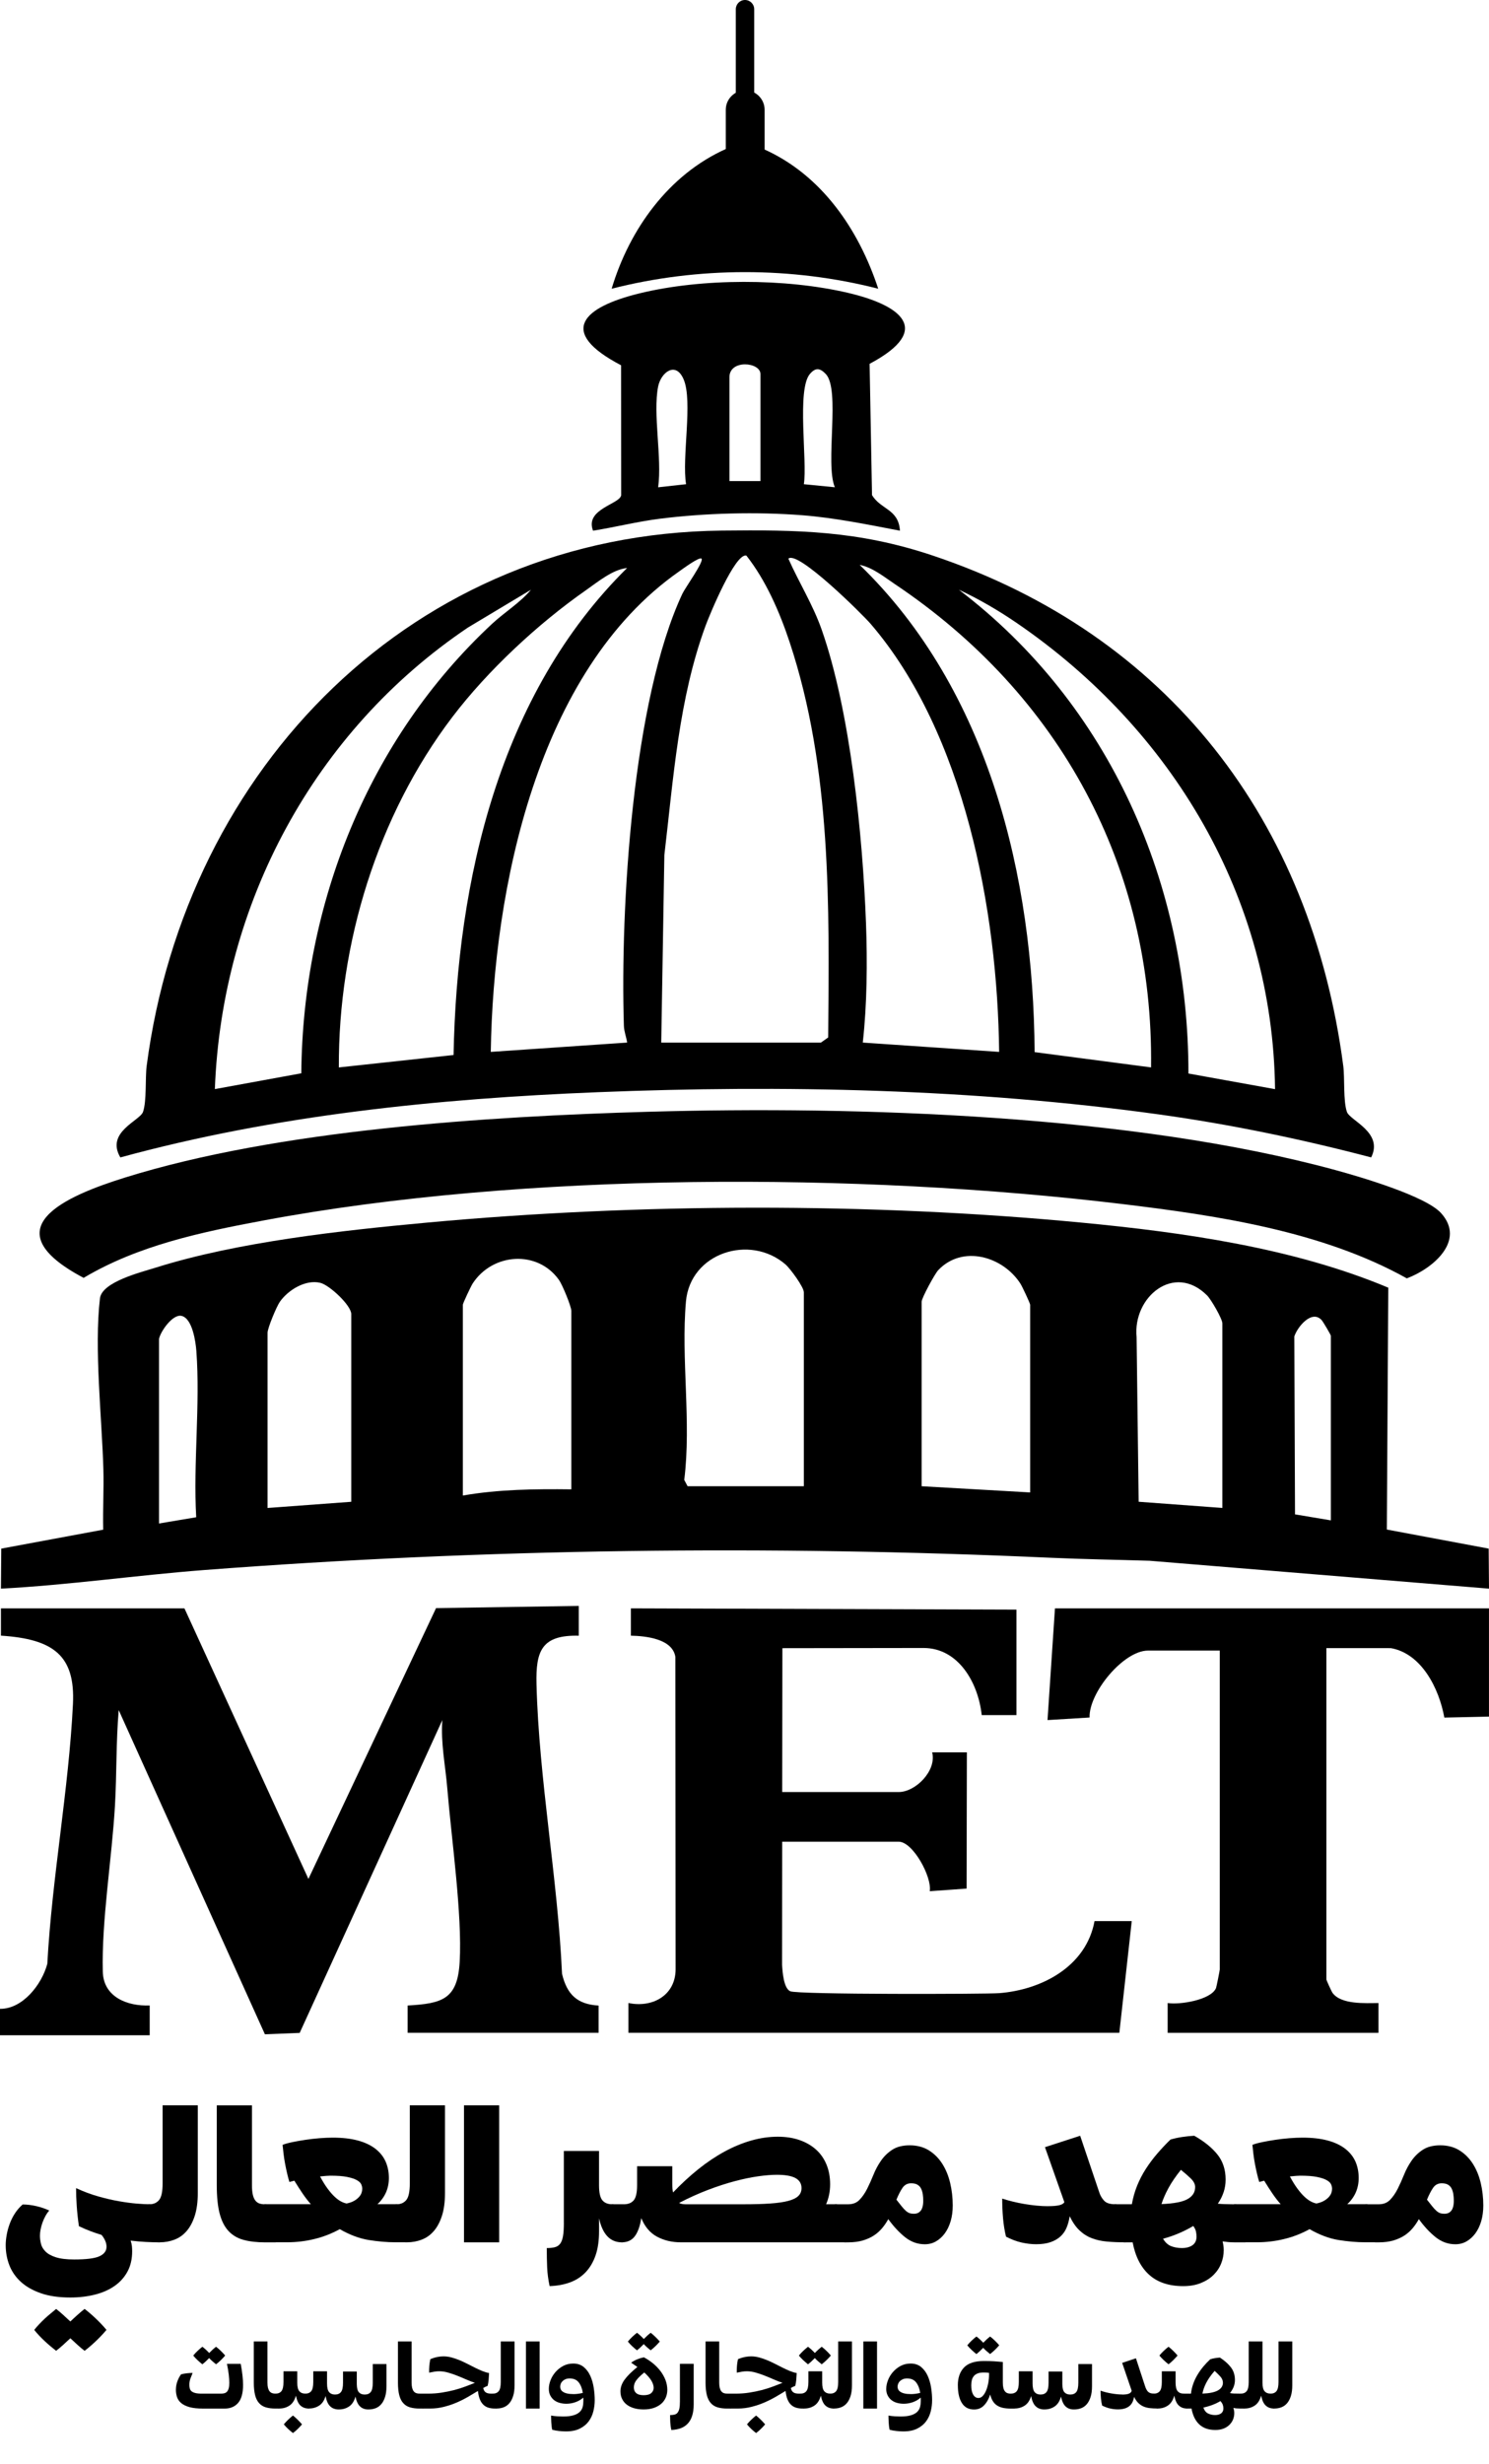 <?xml version="1.0" encoding="UTF-8"?>
<svg id="Layer_1" data-name="Layer 1" xmlns="http://www.w3.org/2000/svg" viewBox="0 0 543.75 899.17">
  <g>
    <g>
      <g>
        <path d="M236.71,405.7c76.8-2.18,176.94,1.1,250.9,21.26,8.78,2.39,32.95,9.43,38.63,15.71,9.19,10.17-3.18,20.36-12.5,23.82-30.93-17.25-69.18-22.94-104.16-27.15-96-11.55-218.16-11.74-313.21,6-22.68,4.23-45.87,9.09-65.83,20.97-34.14-18.04-6.55-29.85,15.1-36.6,55.88-17.43,132.32-22.34,191.08-24.01Z"/>
        <path d="M317.56,132.77l.88,47.89c3.19,5.35,9.69,5.01,10.2,13-11.73-2.23-23.73-4.71-35.67-5.64-16.66-1.3-35.33-.81-51.93,1.26-8.23,1.03-16.31,3.08-24.47,4.38-3.12-7.95,9.87-9.66,10.27-12.97l-.04-47.4c-23.62-12.35-13.72-21.25,6.74-26.24,22.81-5.57,53.22-5.53,76.07-.2,19.14,4.46,31.54,13.38,7.96,25.91ZM277.7,175.56v-39.06c0-4.4-11.32-5.42-11.32,1.13v37.92h11.32ZM240.34,141.03c-1.99,9.97,1.48,26.11,0,36.79l10.2-1.13c-1.61-9.55,2.51-30.18-.87-38.2-2.89-6.86-8.3-2.59-9.33,2.54ZM304.87,177.81c-3.65-8.59,2.13-35.68-3.34-41.36-2.09-2.17-3.71-2.39-5.76,0-4.88,5.67-.89,31.85-2.22,40.24l11.32,1.12Z"/>
        <path d="M278.84,54.4c21.24,9.43,34.79,29.42,41.87,50.96-31.57-8.08-65.71-8.07-97.35,0,6.47-21.63,20.81-41.67,41.82-51.04"/>
        <path d="M506.44,558.15l37.19,6.96.12,14.61-123.98-10.18c-12.07-.38-24.2-.55-36.26-1.1-102.65-4.63-206.5-3.36-309,4.49-24.72,1.9-49.39,5.48-74.17,6.79l.12-14.61,37.23-6.91c-.18-7.34.27-14.76.06-22.11-.54-18.72-3.4-43.97-1.25-62.29.71-6.05,15.13-9.58,20.45-11.25,29.82-9.37,67.76-13.52,99.06-16.41,77.1-7.12,161.75-7.36,238.86,0,37.34,3.56,77.58,9.26,112.1,23.75l-.53,88.27ZM293.55,542.35v-70.75c0-1.93-4.96-8.69-6.75-10.23-12.98-11.14-34.74-4.2-36.31,13.58-1.84,20.9,2.02,43.99-.62,65.09l1.23,2.31h42.45ZM376.19,544.61v-68.49c0-.5-2.93-6.75-3.58-7.74-6.42-9.93-21.14-14.22-29.99-4.88-1.28,1.36-6.06,10.2-6.06,11.49v67.36l39.62,2.26ZM208.64,543.48v-65.09c0-1.64-3.25-9.53-4.52-11.33-7.84-11.03-24.28-9.83-31.52,1.32-.64.99-3.58,7.24-3.58,7.74v69.62c13.05-2.27,26.4-2.42,39.62-2.26ZM128.27,548.01v-68.49c0-3.15-7.93-10.58-11.31-11.4-5.35-1.29-11.67,2.56-14.73,6.87-1.27,1.8-4.52,9.68-4.52,11.33v63.96l30.57-2.26ZM446.38,550.27v-67.36c0-1.61-4.07-8.69-5.62-10.23-12.01-11.95-27.14.63-25.7,15.25l.75,60.08,30.57,2.26ZM58.08,488.58v67.36l13.57-2.28c-1.11-19.73,1.5-41.06.06-60.6-.25-3.4-1.43-11.86-5.35-12.86-3.31-.84-7.82,5.8-8.28,8.38ZM486,554.8v-67.36c0-.33-2.81-5.1-3.36-5.71-3.56-3.92-8.82,2.38-9.98,5.95l.25,64.93,13.09,2.19Z"/>
        <path d="M500.71,422.35c-25.52-6.69-51.5-12.09-77.68-15.71-67.5-9.32-136.8-10.8-204.77-8.08-58.62,2.35-117.7,8.35-174.31,23.8-5.46-9.26,7.16-13.36,8.28-16.62,1.39-4.05.75-12.34,1.33-16.78,14.29-108.95,97.5-194.13,210.04-195.34,27.63-.3,49.71-.02,76.96,9.09,85.99,28.75,138.28,96.97,149.97,186.25.58,4.45-.06,12.72,1.33,16.78,1.08,3.16,13.45,7.48,8.86,16.61ZM241.48,380.46h58.29s2.66-1.87,2.66-1.87c.41-48.07,1.24-98.01-14.03-144.12-3.64-11-8.66-22.62-15.85-31.74-4.09-1-13.47,21.71-14.95,25.76-9.77,26.69-11.67,55.49-14.99,83.5l-1.14,68.48ZM256.19,203.86c-.78-.79-7.03,3.86-8.28,4.73-51.72,36.24-67.77,115.78-68.69,175.26l49.8-3.4c-.31-2.09-1.12-3.99-1.19-6.16-1.34-43.17,3.13-118.66,21.36-157.63.98-2.1,7.97-11.81,7-12.8ZM364.86,383.86c-.54-51.35-12.61-116.34-46.95-156.24-2.82-3.28-26.67-27-30.01-23.75,3.87,8.71,8.92,16.72,12.12,25.79,10.51,29.82,15.03,75.34,16.22,107.17.53,14.15.39,29.7-1.17,43.62l49.8,3.4ZM420.34,389.51c.95-73.22-33.37-136.09-93.6-176.39-3.92-2.62-8.08-6.07-12.81-6.99,47.2,45.71,63.46,113.72,63.89,177.8l42.52,5.58ZM229.02,207.27c-5.31.55-10.66,5.04-15.07,8.12-17.5,12.22-35.89,29.33-48.79,46.3-27.33,35.94-41.64,82.69-41.42,127.83l41.89-4.53c1.21-63.75,16.76-131.79,63.39-177.73ZM193.93,215.19l-23,13.78c-56.18,37.8-89.9,100.69-92.47,168.46l31.57-5.77c.55-61.8,24.37-121.9,69.71-164.06,4.52-4.2,10.17-7.63,14.18-12.41ZM465.62,397.44c-.83-69.87-37.54-131.23-94.26-170.06-6.63-4.54-13.9-8.8-21.2-12.18,55.12,41.9,83.88,107.52,83.83,176.54l31.63,5.71Z"/>
      </g>
      <g>
        <path d="M67.36,586.92l45.27,98.72,46.61-98.82,52.11-.8v10.87c-13.56-.32-15.73,5.55-15.43,17.69.86,34.54,7.76,70.96,9.32,105.7,1.79,7.45,5.46,11.12,13.36,11.58v9.93h-69.74v-9.95c12.62-.73,18.22-2.24,19-15.87.99-17.28-3.02-45.1-4.52-63.38-.68-8.29-2.44-16.53-1.81-24.91l-52.09,114.15-12.7.51-53.39-118.3c-.99,11.55-.7,23.29-1.37,34.87-1.09,19.06-4.92,42.02-4.44,60.6.24,9.27,9.02,12.64,17.13,12.31v10.87H0v-9.64c8.3.08,15.28-8.91,17.28-16.44,1.69-31.32,7.84-63.66,9.36-94.79.86-17.61-7.01-23.71-26.3-24.95,0-4.21,0-6.61,0-9.96h67.02Z"/>
        <path d="M285.59,716.92c.17,2.76.58,8.59,2.97,9.71,2.66,1.26,71.67,1.06,76.3.7,15.67-1.23,31.8-9.78,34.84-26.3h13.59l-4.53,40.76h-179.28v-10.87c8.59,1.82,17.12-2.6,17.24-12.19l-.09-114.1c-1.03-6.61-10.76-7.64-16.25-7.75v-9.97s140.8.46,140.8.46v38.49h-12.68c-1.3-11.96-8.59-24.49-21.25-24.49s-39.02.07-51.54.07l-.07,52.5h42.53c6.21,0,13.95-7.83,12.23-14.49h12.68l-.1,49.72-13.45.96c.85-5.16-6.12-18.07-11.36-18.07h-42.53"/>
        <path d="M507.95,601.43c11.22,2.01,17.58,14.76,19.49,25.34l16.3-.36v-39.49h-158.49l-2.72,40.76,15.36-.94c-.31-9.05,12.41-24.42,21.32-24.42h26.22v116.38c0,.35-1.2,6.39-1.37,6.79-1.89,4.37-13.34,6.15-17.66,5.44v10.87h76.99v-10.87c-4.83.03-13.52.61-16.74-3.64-.4-.53-2.28-4.69-2.28-4.96v-120.91h22.48"/>
      </g>
    </g>
    <path d="M272.06,0h0C273.91,0,275.42,1.51,275.42,3.36v31.05h-6.72V3.36C268.7,1.51,270.2,0,272.06,0Z"/>
    <path d="M272.13,32.97h0c3.91,0,7.09,3.18,7.09,7.09v22.79c0,2.5-2.03,4.52-4.52,4.52h-5.14c-2.5,0-4.52-2.03-4.52-4.52v-22.79c0-3.91,3.18-7.09,7.09-7.09Z"/>
  </g>
  <g>
    <path d="M2.08,819.3c0-1.11.11-2.34.35-3.68.23-1.34.59-2.68,1.08-4.03.49-1.34,1.12-2.63,1.91-3.85.79-1.23,1.74-2.33,2.85-3.3,1.62,0,3.31.21,5.07.62,1.76.42,3.31.95,4.65,1.6-.51.55-.97,1.21-1.39,1.98-.42.76-.78,1.56-1.08,2.4-.3.83-.53,1.67-.69,2.5-.16.83-.24,1.6-.24,2.29,0,.97.13,1.97.38,2.99.25,1.02.81,1.96,1.67,2.81.86.86,2.12,1.55,3.78,2.08s3.89.8,6.67.8c4.44,0,7.52-.39,9.24-1.18,1.71-.79,2.57-1.94,2.57-3.47,0-1.39-.6-2.82-1.81-4.31-1.39-.42-2.78-.89-4.17-1.42-1.39-.53-2.75-1.12-4.1-1.77-.37-2.55-.64-5-.8-7.36-.16-2.36-.24-4.54-.24-6.53,2.68,1.25,5.37,2.26,8.06,3.02,2.68.76,5.23,1.35,7.64,1.77,2.41.42,4.59.71,6.56.87,1.97.16,3.58.24,4.83.24l3.47,3.47v10.42c-1.62,0-3.31-.05-5.07-.14-1.76-.09-3.61-.25-5.56-.49.23.69.38,1.35.45,1.98s.1,1.26.1,1.91c0,2.87-.58,5.36-1.74,7.47-1.16,2.11-2.74,3.85-4.76,5.24-2.01,1.39-4.4,2.43-7.15,3.12-2.75.69-5.73,1.04-8.92,1.04-4.17,0-7.73-.51-10.69-1.53-2.96-1.02-5.41-2.4-7.33-4.13-1.92-1.74-3.33-3.76-4.24-6.08-.9-2.32-1.35-4.77-1.35-7.36ZM20.49,842.56c.79.6,1.63,1.31,2.53,2.12.9.81,1.79,1.63,2.67,2.46.88-.83,1.77-1.66,2.67-2.46.9-.81,1.75-1.52,2.53-2.12,1.3.97,2.68,2.16,4.17,3.58,1.48,1.41,2.75,2.77,3.82,4.06-1.07,1.29-2.34,2.65-3.82,4.06-1.48,1.41-2.87,2.6-4.17,3.58-.79-.6-1.63-1.31-2.53-2.12-.9-.81-1.79-1.63-2.67-2.46-.88.83-1.77,1.65-2.67,2.46-.9.81-1.75,1.52-2.53,2.12-.6-.46-1.27-1.01-2.01-1.63-.74-.62-1.47-1.27-2.19-1.94-.72-.67-1.4-1.35-2.05-2.05-.65-.69-1.23-1.37-1.74-2.01.51-.65,1.09-1.32,1.74-2.01.65-.69,1.33-1.38,2.05-2.05.72-.67,1.45-1.31,2.19-1.91.74-.6,1.41-1.16,2.01-1.67Z"/>
    <path d="M54.17,804.37h.35c1.53,0,2.72-.52,3.58-1.56.86-1.04,1.28-3.07,1.28-6.08v-28.47h12.85v31.94c0,3.29-.37,6.08-1.11,8.37-.74,2.29-1.74,4.16-2.99,5.59-1.25,1.44-2.72,2.48-4.41,3.12-1.69.65-3.48.97-5.38.97h-.69l-3.47-3.47v-10.42Z"/>
    <path d="M92.01,768.26v29.17c0,1.39.1,2.53.31,3.44.21.9.52,1.62.94,2.15.42.53.93.89,1.53,1.08.6.19,1.3.28,2.08.28h.35l3.47,3.47v10.42h-3.82c-3.06,0-5.69-.3-7.92-.9s-4.06-1.69-5.52-3.26c-1.46-1.57-2.53-3.7-3.23-6.39-.69-2.68-1.04-6.11-1.04-10.28v-29.17h12.85Z"/>
    <path d="M113.54,804.37c-1.07-1.2-2.08-2.52-3.06-3.96-.97-1.43-1.97-2.99-2.99-4.65-.32.09-.62.17-.9.24s-.58.15-.9.24c-.28-.88-.56-1.91-.83-3.09-.28-1.18-.53-2.38-.76-3.61-.23-1.23-.42-2.44-.56-3.65-.14-1.2-.25-2.27-.35-3.2.93-.37,2.13-.71,3.61-1.01,1.48-.3,3.06-.58,4.72-.83,1.67-.25,3.38-.45,5.14-.59,1.76-.14,3.38-.21,4.86-.21,3.52,0,6.56.35,9.13,1.04,2.57.69,4.7,1.69,6.39,2.99,1.69,1.3,2.94,2.85,3.75,4.65.81,1.81,1.22,3.82,1.22,6.04,0,3.8-1.39,6.99-4.17,9.58h7.29l3.47,3.47v10.42h-4.17c-3.1,0-6.37-.28-9.79-.83-3.43-.56-6.94-1.88-10.56-3.96-2.96,1.62-6.07,2.83-9.31,3.61-3.24.79-6.55,1.18-9.93,1.18h-4.86l-3.47-3.47v-10.42h17.01ZM126.53,804.09c1.16-.23,2.11-.57,2.85-1.01.74-.44,1.33-.91,1.77-1.42.44-.51.74-1.02.9-1.53.16-.51.24-.97.24-1.39,0-.56-.13-1.11-.38-1.67-.25-.56-.8-1.06-1.63-1.53-.83-.46-2.01-.84-3.54-1.15s-3.57-.45-6.11-.45c-.32,0-.81.02-1.46.07-.65.05-1.41.12-2.29.21.97,1.81,1.9,3.3,2.78,4.48.88,1.18,1.71,2.14,2.5,2.88.79.74,1.54,1.31,2.26,1.7.72.39,1.42.66,2.12.8Z"/>
    <path d="M144.44,804.37h.35c1.53,0,2.72-.52,3.58-1.56.86-1.04,1.28-3.07,1.28-6.08v-28.47h12.85v31.94c0,3.29-.37,6.08-1.11,8.37-.74,2.29-1.74,4.16-2.99,5.59-1.25,1.44-2.72,2.48-4.41,3.12-1.69.65-3.48.97-5.38.97h-.69l-3.47-3.47v-10.42Z"/>
    <path d="M169.44,768.26h12.85v50h-12.85v-50Z"/>
    <path d="M205.9,811.1v-26.18h12.85v12.5c0,2.69.4,4.51,1.22,5.49.81.97,2.02,1.46,3.65,1.46h.35l3.47,3.47v10.42h-.35c-4.26,0-7.04-2.92-8.33-8.75v4.72c0,3.43-.43,6.36-1.28,8.82-.86,2.45-2.07,4.5-3.65,6.15-1.57,1.64-3.47,2.87-5.69,3.68-2.22.81-4.7,1.26-7.43,1.35-.51-2.36-.81-4.63-.9-6.8-.09-2.18-.14-4.54-.14-7.08,1.16,0,2.14-.1,2.95-.31.81-.21,1.46-.64,1.94-1.28.49-.65.83-1.57,1.04-2.78.21-1.2.31-2.82.31-4.86Z"/>
    <path d="M227.78,804.37c1.62,0,2.84-.49,3.65-1.46.81-.97,1.22-2.8,1.22-5.49v-6.94h12.85v6.25c0,1.44.09,2.55.28,3.33,3.01-3.15,6.09-5.98,9.24-8.51,3.15-2.52,6.34-4.66,9.58-6.42,3.24-1.76,6.49-3.1,9.76-4.03,3.26-.93,6.49-1.39,9.69-1.39,2.92,0,5.54.41,7.88,1.21,2.34.81,4.34,1.96,6.01,3.44,1.67,1.48,2.95,3.3,3.85,5.45.9,2.15,1.35,4.57,1.35,7.26s-.49,4.98-1.46,7.29h3.89l3.47,3.47v10.42h-60.42c-3.24,0-6.13-.68-8.68-2.05-2.55-1.37-4.47-3.62-5.76-6.77-.46,2.92-1.25,5.12-2.36,6.6-1.11,1.48-2.69,2.22-4.72,2.22h-.35l-3.47-3.47v-10.42h4.51ZM247.98,803.88c.6.32,1.39.49,2.36.49h21.18c3.8,0,7.04-.09,9.72-.28,2.68-.18,4.87-.5,6.56-.94,1.69-.44,2.93-1.04,3.72-1.8.79-.76,1.18-1.72,1.18-2.88,0-1.62-.73-2.84-2.19-3.65-1.46-.81-3.74-1.21-6.84-1.21-1.94,0-4.23.19-6.84.56-2.62.37-5.45.96-8.51,1.77-3.06.81-6.3,1.86-9.72,3.16-3.43,1.3-6.97,2.89-10.62,4.79Z"/>
    <path d="M304.86,804.37h4.86c1.71,0,3.09-.53,4.13-1.6,1.04-1.06,1.97-2.4,2.78-3.99.81-1.6,1.58-3.32,2.33-5.17.74-1.85,1.67-3.58,2.78-5.17,1.11-1.6,2.49-2.93,4.13-3.99,1.64-1.06,3.76-1.6,6.35-1.6s5.01.61,6.98,1.84c1.97,1.23,3.6,2.86,4.9,4.9,1.3,2.04,2.26,4.38,2.88,7.01.62,2.64.94,5.37.94,8.19,0,2.08-.25,3.99-.76,5.73-.51,1.74-1.23,3.23-2.15,4.48-.93,1.25-2,2.22-3.23,2.92-1.23.7-2.58,1.04-4.06,1.04-2.64,0-5.03-.86-7.19-2.57-2.15-1.71-4.2-3.91-6.15-6.6-.6,1.11-1.33,2.19-2.19,3.23-.86,1.04-1.86,1.94-3.02,2.71-1.16.76-2.51,1.38-4.06,1.84-1.55.46-3.35.69-5.38.69h-1.39l-3.47-3.47v-10.42ZM327.36,802.7c.79,1.02,1.45,1.85,1.98,2.5.53.65,1.02,1.17,1.46,1.56.44.39.88.67,1.32.83.44.16.96.24,1.56.24.79,0,1.41-.16,1.88-.49.46-.32.81-.73,1.04-1.22s.38-1.01.45-1.56.1-1.04.1-1.46c0-.83-.06-1.63-.17-2.4-.12-.76-.33-1.45-.62-2.05-.3-.6-.74-1.08-1.32-1.42-.58-.35-1.35-.52-2.33-.52-1.34,0-2.4.57-3.16,1.7-.76,1.13-1.49,2.56-2.19,4.27Z"/>
    <path d="M382.57,805.06c1.9,0,3.32-.12,4.27-.35.95-.23,1.56-.6,1.84-1.11l-7.08-20.07,12.85-4.17,7.01,20.76c.37,1.11.95,2.1,1.74,2.95.79.86,2.15,1.29,4.1,1.29h.35l3.47,3.47v10.42h-.35c-2.41,0-4.62-.09-6.63-.28-2.01-.18-3.85-.6-5.52-1.25-1.67-.65-3.16-1.61-4.48-2.88-1.32-1.27-2.49-2.97-3.51-5.1-.23,1.48-.6,2.85-1.11,4.1-.51,1.25-1.25,2.33-2.22,3.23-.97.9-2.19,1.61-3.65,2.12s-3.23.76-5.31.76c-1.67,0-3.43-.21-5.28-.62-1.85-.42-3.75-1.13-5.69-2.15-.51-2.08-.87-4.31-1.08-6.67-.21-2.36-.31-4.77-.31-7.22,1.11.37,2.37.73,3.79,1.08,1.41.35,2.86.65,4.34.9,1.48.25,2.96.45,4.44.59,1.48.14,2.82.21,4.03.21Z"/>
    <path d="M406.94,814.78v-10.42h6.39c.42-2.36,1.05-4.61,1.91-6.74.86-2.13,1.91-4.17,3.16-6.11,1.25-1.94,2.64-3.81,4.17-5.59,1.53-1.78,3.15-3.51,4.86-5.17,1.43-.42,2.87-.73,4.3-.94,1.43-.21,2.89-.36,4.38-.45,3.61,2.04,6.42,4.31,8.44,6.81s3.02,5.56,3.02,9.17c0,1.62-.24,3.16-.73,4.62-.49,1.46-1.19,2.86-2.12,4.2,1.48.14,3.24.21,5.28.21h1.39l3.47,3.47v10.42h-4.17c-.79,0-1.53-.04-2.22-.1s-1.37-.15-2.01-.24c.28,1.06.42,2.13.42,3.2,0,1.67-.31,3.29-.94,4.86-.62,1.57-1.56,2.97-2.81,4.2s-2.8,2.21-4.65,2.95c-1.85.74-3.98,1.11-6.39,1.11-5.23,0-9.38-1.38-12.43-4.13-3.06-2.75-5.07-6.7-6.04-11.84h-3.2l-3.47-3.47ZM436.45,798.12c0-1.06-.53-2.12-1.6-3.16-1.07-1.04-2.27-2.09-3.61-3.16-1.9,2.36-3.42,4.58-4.55,6.67-1.13,2.08-1.98,4.03-2.54,5.83,4.54-.18,7.72-.8,9.55-1.84,1.83-1.04,2.74-2.49,2.74-4.34ZM431.59,820.34c1.62,0,2.92-.35,3.89-1.04.97-.69,1.46-1.74,1.46-3.12,0-.65-.07-1.29-.21-1.91-.14-.62-.46-1.28-.97-1.98-3.52,2.08-7.2,3.63-11.04,4.65.79,1.34,1.77,2.25,2.95,2.71,1.18.46,2.49.69,3.92.69Z"/>
    <path d="M467.7,804.37c-1.07-1.2-2.08-2.52-3.06-3.96-.97-1.43-1.97-2.99-2.99-4.65-.32.09-.62.17-.9.24-.28.07-.58.15-.9.24-.28-.88-.56-1.91-.83-3.09-.28-1.18-.53-2.38-.76-3.61-.23-1.23-.42-2.44-.56-3.65s-.25-2.27-.35-3.2c.92-.37,2.13-.71,3.61-1.01,1.48-.3,3.06-.58,4.72-.83,1.67-.25,3.38-.45,5.14-.59,1.76-.14,3.38-.21,4.86-.21,3.52,0,6.56.35,9.13,1.04s4.7,1.69,6.39,2.99c1.69,1.3,2.94,2.85,3.75,4.65.81,1.81,1.21,3.82,1.21,6.04,0,3.8-1.39,6.99-4.17,9.58h7.29l3.47,3.47v10.42h-4.17c-3.1,0-6.37-.28-9.79-.83-3.43-.56-6.94-1.88-10.56-3.96-2.96,1.62-6.07,2.83-9.31,3.61-3.24.79-6.55,1.18-9.93,1.18h-4.86l-3.47-3.47v-10.42h17.01ZM480.69,804.09c1.16-.23,2.11-.57,2.85-1.01.74-.44,1.33-.91,1.77-1.42.44-.51.74-1.02.9-1.53.16-.51.24-.97.24-1.39,0-.56-.13-1.11-.38-1.67-.25-.56-.8-1.06-1.63-1.53-.83-.46-2.01-.84-3.54-1.15s-3.57-.45-6.11-.45c-.32,0-.81.02-1.46.07-.65.05-1.41.12-2.29.21.97,1.81,1.9,3.3,2.78,4.48.88,1.18,1.71,2.14,2.5,2.88.79.74,1.54,1.31,2.26,1.7.72.39,1.42.66,2.12.8Z"/>
    <path d="M498.61,804.37h4.86c1.71,0,3.09-.53,4.13-1.6,1.04-1.06,1.97-2.4,2.78-3.99.81-1.6,1.58-3.32,2.33-5.17.74-1.85,1.67-3.58,2.78-5.17,1.11-1.6,2.49-2.93,4.13-3.99,1.64-1.06,3.76-1.6,6.35-1.6s5.01.61,6.98,1.84c1.97,1.23,3.6,2.86,4.9,4.9,1.3,2.04,2.26,4.38,2.88,7.01.62,2.64.94,5.37.94,8.19,0,2.08-.25,3.99-.76,5.73-.51,1.74-1.23,3.23-2.15,4.48-.93,1.25-2,2.22-3.23,2.92-1.23.7-2.58,1.04-4.06,1.04-2.64,0-5.03-.86-7.19-2.57-2.15-1.71-4.2-3.91-6.15-6.6-.6,1.11-1.33,2.19-2.19,3.23-.86,1.04-1.86,1.94-3.02,2.71-1.16.76-2.51,1.38-4.06,1.84-1.55.46-3.35.69-5.38.69h-1.39l-3.47-3.47v-10.42ZM521.11,802.7c.79,1.02,1.45,1.85,1.98,2.5.53.65,1.02,1.17,1.46,1.56.44.39.88.67,1.32.83.44.16.96.24,1.56.24.79,0,1.41-.16,1.88-.49.46-.32.81-.73,1.04-1.22s.38-1.01.45-1.56.1-1.04.1-1.46c0-.83-.06-1.63-.17-2.4-.12-.76-.33-1.45-.62-2.05-.3-.6-.74-1.08-1.32-1.42-.58-.35-1.35-.52-2.33-.52-1.34,0-2.4.57-3.16,1.7-.76,1.13-1.49,2.56-2.19,4.27Z"/>
    <path d="M66.12,866.43c.66-.18,1.36-.31,2.11-.39.75-.08,1.45-.12,2.11-.12-.25.59-.51,1.25-.78,1.99-.27.74-.41,1.51-.41,2.33,0,.48.05.91.15,1.31.1.4.31.74.61,1.02.31.28.76.5,1.36.66.6.16,1.39.24,2.36.24h7.14c.48,0,.9-.06,1.26-.17.36-.11.67-.32.92-.61.25-.29.44-.7.58-1.22.14-.52.2-1.18.2-1.97s-.06-1.77-.19-2.92c-.12-1.16-.35-2.48-.66-3.98h5.03c.27,1.43.48,2.81.63,4.15.15,1.34.22,2.52.22,3.54,0,2.99-.6,5.18-1.8,6.56-1.2,1.38-2.83,2.07-4.9,2.07h-7.92c-2.04,0-3.7-.18-4.98-.54-1.28-.36-2.28-.86-3.01-1.48-.73-.62-1.22-1.35-1.5-2.18-.27-.83-.41-1.69-.41-2.6,0-1.13.18-2.19.54-3.16.36-.97.8-1.81,1.33-2.52ZM70.58,859.56c.45-.57.99-1.14,1.6-1.72.61-.58,1.19-1.07,1.73-1.48.38.29.8.64,1.24,1.04s.86.81,1.24,1.24c.41-.43.83-.84,1.27-1.24s.86-.74,1.24-1.04c.54.41,1.12.91,1.73,1.5.61.59,1.14,1.16,1.6,1.7-.45.54-.99,1.12-1.61,1.72-.62.6-1.2,1.09-1.72,1.48-.39-.32-.8-.67-1.26-1.05-.45-.38-.87-.79-1.26-1.22-.41.43-.83.84-1.26,1.24s-.84.74-1.22,1.04c-.52-.41-1.09-.9-1.72-1.48-.62-.58-1.16-1.15-1.61-1.72Z"/>
    <path d="M97.67,854.43v14.99c0,.79.07,1.45.2,1.97.14.52.33.93.58,1.24.25.31.55.52.9.65.35.12.75.19,1.21.19h.17l1.29,1.43v4.01h-1.46c-1.34,0-2.5-.15-3.48-.44-.99-.29-1.81-.8-2.46-1.53-.66-.73-1.15-1.69-1.46-2.91s-.48-2.75-.48-4.61v-14.99h5Z"/>
    <path d="M100.43,873.47h.17c.97,0,1.71-.31,2.19-.93.49-.62.73-1.74.73-3.35v-3.88h5.03v4.11c0,1.52.25,2.57.76,3.16.51.59,1.22.88,2.12.88h.17l1.29,1.43v4.01h-.17c-1.2,0-2.19-.36-2.98-1.07-.78-.71-1.34-1.92-1.68-3.62-.48,1.68-1.25,2.88-2.33,3.6-1.08.73-2.32,1.09-3.72,1.09h-.31l-1.29-1.43v-4.01ZM106.99,881.46c.54.43,1.12.94,1.72,1.53.6.59,1.13,1.16,1.58,1.7-.45.54-.99,1.11-1.6,1.7-.61.59-1.18,1.08-1.7,1.46-.52-.39-1.09-.87-1.72-1.45-.62-.58-1.16-1.15-1.62-1.72.45-.57.99-1.14,1.6-1.72.61-.58,1.19-1.08,1.73-1.51Z"/>
    <path d="M111.31,873.47h.17c.97,0,1.71-.31,2.19-.93.49-.62.73-1.74.73-3.35v-3.88h5.03v4.45c0,1.52.25,2.57.76,3.16.51.59,1.22.88,2.12.88h.03c.97,0,1.71-.31,2.19-.94.49-.62.73-1.74.73-3.35v-4.11h5.03v4.62c.02,1.43.28,2.41.78,2.96s1.19.82,2.07.82h.07c.97,0,1.71-.31,2.19-.94.49-.62.73-1.74.73-3.35v-6.83h5v8.09c0,1.52-.17,2.82-.51,3.89-.34,1.08-.8,1.96-1.38,2.64-.58.68-1.26,1.17-2.06,1.48-.79.31-1.65.46-2.58.46h-.27c-1.16-.02-2.11-.4-2.87-1.12-.76-.72-1.31-1.92-1.65-3.57-.48,1.68-1.25,2.88-2.33,3.6-1.08.73-2.32,1.09-3.72,1.09h-.31c-1.18-.05-2.15-.44-2.92-1.19s-1.31-1.98-1.63-3.71c-.48,1.61-1.25,2.77-2.33,3.48s-2.31,1.07-3.69,1.07h-.31l-1.29-1.43v-4.01Z"/>
    <path d="M150.31,854.43v14.99c0,.79.07,1.45.2,1.97.14.52.33.93.58,1.24.25.31.55.52.9.65.35.12.75.19,1.21.19h.17l1.29,1.43v4.01h-1.46c-1.34,0-2.5-.15-3.48-.44-.99-.29-1.81-.8-2.46-1.53-.66-.73-1.15-1.69-1.46-2.91s-.48-2.75-.48-4.61v-14.99h5Z"/>
    <path d="M156.32,873.47c1.7,0,3.35-.12,4.95-.37,1.6-.25,3.12-.56,4.56-.93s2.79-.8,4.06-1.28c1.27-.48,2.45-.93,3.54-1.36-1.09-.36-2.19-.79-3.3-1.28-1.11-.49-2.22-.95-3.31-1.38-1.1-.43-2.19-.8-3.26-1.1-1.08-.31-2.14-.46-3.18-.46-.54,0-1.12.04-1.73.14s-1.26.22-1.94.37c-.02-.82,0-1.64.07-2.48.07-.84.19-1.65.37-2.45.95-.39,1.81-.65,2.58-.8.77-.15,1.51-.22,2.21-.22.97,0,1.95.13,2.92.39.97.26,1.94.59,2.91.99s1.92.84,2.87,1.33c.95.49,1.88.96,2.79,1.41.91.45,1.79.86,2.65,1.21s1.7.61,2.52.76c-.05.93-.1,1.77-.17,2.53-.07.76-.19,1.48-.37,2.16-.48.16-1.01.41-1.6.75.14.73.43,1.25.88,1.58.45.33,1.14.49,2.07.49h.68l1.29,1.43v4.01h-.68c-.86,0-1.64-.11-2.35-.32-.7-.21-1.31-.57-1.84-1.07-.52-.5-.95-1.16-1.28-1.97-.33-.82-.56-1.84-.7-3.06-1.04.63-2.2,1.33-3.47,2.07s-2.65,1.44-4.13,2.09c-1.48.65-3.05,1.18-4.71,1.61-1.65.43-3.38.65-5.17.65h-2.72l-1.29-1.43v-4.01h3.26Z"/>
    <path d="M179.78,873.47h.17c.97,0,1.71-.31,2.19-.93.49-.62.73-1.74.73-3.35v-14.76h5.03v16.01c0,1.52-.17,2.82-.51,3.89-.34,1.08-.8,1.96-1.38,2.63-.58.68-1.26,1.17-2.06,1.48s-1.65.46-2.58.46h-.31l-1.29-1.43v-4.01Z"/>
    <path d="M192.06,854.43h5v24.48h-5v-24.48Z"/>
    <path d="M200.42,871.7c0-.97.2-2,.61-3.08.41-1.08,1-2.07,1.77-2.97s1.71-1.66,2.81-2.26c1.1-.6,2.34-.9,3.72-.9,1.54,0,2.82.42,3.84,1.27,1.02.85,1.82,1.93,2.41,3.25.59,1.32,1,2.76,1.24,4.33.24,1.58.36,3.09.36,4.54,0,1.32-.17,2.65-.49,4-.33,1.35-.89,2.57-1.68,3.66s-1.87,1.98-3.23,2.67-3.07,1.04-5.13,1.04c-.75,0-1.59-.05-2.52-.15-.93-.1-1.76-.25-2.48-.46-.09-.41-.17-.86-.22-1.34-.06-.49-.1-.97-.12-1.45-.02-.48-.04-.92-.05-1.34-.01-.42-.02-.76-.02-1.04.84.14,1.62.23,2.33.27.71.04,1.39.07,2.02.07,1.61,0,2.91-.15,3.89-.46.99-.31,1.74-.72,2.26-1.24.52-.52.87-1.12,1.04-1.8.17-.68.25-1.39.25-2.14v-.65c0-.2-.01-.41-.03-.61-.79.73-1.74,1.28-2.84,1.67-1.1.39-2.22.58-3.35.58-.84,0-1.65-.11-2.43-.32-.78-.22-1.46-.55-2.04-1s-1.04-1.02-1.39-1.7c-.35-.68-.53-1.48-.53-2.41ZM209.36,873.64c.5,0,1.04-.03,1.62-.1.58-.07,1.2-.18,1.85-.34-.23-1.54-.71-2.8-1.46-3.79-.75-.99-1.86-1.48-3.33-1.48-.59,0-1.1.09-1.53.27-.43.18-.79.42-1.09.71-.29.29-.51.62-.65.99-.14.36-.2.71-.2,1.05,0,.36.08.7.24,1.02.16.32.42.6.8.85.37.25.87.45,1.48.59.61.15,1.37.22,2.28.22Z"/>
    <path d="M226.57,872.72c0-.75.12-1.47.36-2.18.24-.7.61-1.41,1.12-2.12s1.16-1.46,1.94-2.23,1.71-1.59,2.77-2.45c-.36-.25-.73-.5-1.1-.76s-.77-.53-1.17-.8c.59-.45,1.29-.85,2.11-1.19s1.65-.6,2.52-.78c1.2.63,2.32,1.38,3.37,2.24,1.04.86,1.95,1.8,2.72,2.82.77,1.02,1.38,2.11,1.82,3.26s.66,2.35.66,3.57c0,1.04-.2,2.01-.6,2.89s-.97,1.64-1.72,2.26c-.75.62-1.65,1.11-2.7,1.46-1.05.35-2.25.53-3.59.53s-2.5-.15-3.55-.46c-1.05-.31-1.94-.74-2.67-1.31-.73-.57-1.29-1.25-1.68-2.06-.4-.8-.6-1.71-.6-2.7ZM229.29,854.46c.45-.57.99-1.14,1.6-1.72.61-.58,1.19-1.07,1.73-1.48.38.29.8.64,1.24,1.04.44.4.86.81,1.24,1.24.41-.43.83-.84,1.27-1.24.44-.4.86-.74,1.24-1.04.54.41,1.12.91,1.73,1.5.61.59,1.14,1.16,1.6,1.7-.45.54-.99,1.12-1.61,1.72-.62.6-1.2,1.09-1.72,1.48-.39-.32-.8-.67-1.26-1.05-.45-.39-.87-.79-1.26-1.22-.41.43-.83.84-1.26,1.24s-.84.74-1.22,1.04c-.52-.41-1.09-.9-1.72-1.48-.62-.58-1.16-1.15-1.61-1.72ZM231.46,871.19c0,.88.29,1.58.88,2.09s1.5.76,2.72.76,2.19-.26,2.77-.78.87-1.16.87-1.9c0-.82-.28-1.69-.83-2.62-.56-.93-1.42-1.93-2.6-2.99-1.34,1.09-2.31,2.04-2.91,2.86-.6.82-.9,1.68-.9,2.58Z"/>
    <path d="M244.72,881.29c.61,0,1.14-.06,1.6-.17.45-.11.83-.35,1.12-.71.29-.36.51-.87.65-1.51.14-.65.2-1.5.2-2.57v-13.74h5.03v14.82c0,1.61-.19,2.99-.56,4.15-.37,1.16-.91,2.11-1.62,2.86-.7.75-1.56,1.31-2.57,1.68-1.01.37-2.15.58-3.42.63-.2-.93-.33-1.82-.37-2.67-.05-.85-.07-1.77-.07-2.77Z"/>
    <path d="M262.64,854.43v14.99c0,.79.07,1.45.2,1.97.14.52.33.93.58,1.24.25.31.55.52.9.65.35.12.75.19,1.21.19h.17l1.29,1.43v4.01h-1.46c-1.34,0-2.5-.15-3.48-.44-.99-.29-1.81-.8-2.46-1.53-.66-.73-1.15-1.69-1.46-2.91s-.48-2.75-.48-4.61v-14.99h5Z"/>
    <path d="M268.66,873.47c1.7,0,3.35-.12,4.95-.37,1.6-.25,3.12-.56,4.56-.93s2.79-.8,4.06-1.28c1.27-.48,2.45-.93,3.54-1.36-1.09-.36-2.19-.79-3.3-1.28-1.11-.49-2.22-.95-3.31-1.38-1.1-.43-2.19-.8-3.26-1.1-1.08-.31-2.14-.46-3.18-.46-.54,0-1.12.04-1.73.14s-1.26.22-1.94.37c-.02-.82,0-1.64.07-2.48.07-.84.19-1.65.37-2.45.95-.39,1.81-.65,2.58-.8.77-.15,1.51-.22,2.21-.22.97,0,1.95.13,2.92.39.97.26,1.94.59,2.91.99s1.92.84,2.87,1.33c.95.49,1.88.96,2.79,1.41.91.45,1.79.86,2.65,1.21s1.7.61,2.52.76c-.05.93-.1,1.77-.17,2.53-.07.76-.19,1.48-.37,2.16-.48.16-1.01.41-1.6.75.14.73.43,1.25.88,1.58.45.33,1.14.49,2.07.49h.68l1.29,1.43v4.01h-.68c-.86,0-1.64-.11-2.35-.32-.7-.21-1.31-.57-1.84-1.07-.52-.5-.95-1.16-1.28-1.97-.33-.82-.56-1.84-.7-3.06-1.04.63-2.2,1.33-3.47,2.07s-2.65,1.44-4.13,2.09c-1.48.65-3.05,1.18-4.71,1.61-1.65.43-3.38.65-5.17.65h-2.72l-1.29-1.43v-4.01h3.26ZM276.11,881.46c.54.43,1.12.94,1.72,1.53.6.59,1.13,1.16,1.58,1.7-.45.54-.99,1.11-1.6,1.7-.61.59-1.18,1.08-1.7,1.46-.52-.39-1.09-.87-1.72-1.45-.62-.58-1.16-1.15-1.61-1.72.45-.57.99-1.14,1.6-1.72.61-.58,1.19-1.08,1.73-1.51Z"/>
    <path d="M291.75,859.56c.45-.57.99-1.14,1.6-1.72.61-.58,1.19-1.07,1.73-1.48.38.29.8.64,1.24,1.04.44.4.85.81,1.24,1.24.41-.43.83-.84,1.28-1.24.44-.4.86-.74,1.24-1.04.54.41,1.12.91,1.73,1.5.61.59,1.14,1.16,1.6,1.7-.45.54-.99,1.12-1.62,1.72-.62.6-1.2,1.09-1.72,1.48-.39-.32-.8-.67-1.26-1.05-.45-.38-.87-.79-1.26-1.22-.41.43-.83.84-1.26,1.24s-.84.74-1.22,1.04c-.52-.41-1.09-.9-1.72-1.48-.62-.58-1.16-1.15-1.62-1.72ZM292.12,873.47h.17c.97,0,1.71-.31,2.19-.93.49-.62.73-1.74.73-3.35v-3.88h5.03v4.11c0,1.52.25,2.57.76,3.16.51.59,1.22.88,2.12.88h.17l1.29,1.43v4.01h-.17c-1.2,0-2.19-.36-2.97-1.07-.78-.71-1.34-1.92-1.68-3.62-.48,1.68-1.25,2.88-2.33,3.6-1.08.73-2.32,1.09-3.72,1.09h-.31l-1.29-1.43v-4.01Z"/>
    <path d="M303,873.47h.17c.97,0,1.71-.31,2.19-.93.49-.62.73-1.74.73-3.35v-14.76h5.03v16.01c0,1.52-.17,2.82-.51,3.89-.34,1.08-.8,1.96-1.38,2.63-.58.68-1.26,1.17-2.06,1.48-.79.31-1.65.46-2.58.46h-.31l-1.29-1.43v-4.01Z"/>
    <path d="M315.27,854.43h5v24.48h-5v-24.48Z"/>
    <path d="M323.64,871.7c0-.97.2-2,.61-3.08.41-1.08,1-2.07,1.77-2.97s1.71-1.66,2.8-2.26c1.1-.6,2.34-.9,3.72-.9,1.54,0,2.82.42,3.84,1.27,1.02.85,1.82,1.93,2.41,3.25.59,1.32,1,2.76,1.24,4.33.24,1.58.36,3.09.36,4.54,0,1.32-.16,2.65-.49,4-.33,1.35-.89,2.57-1.68,3.66-.79,1.09-1.87,1.98-3.23,2.67-1.36.69-3.07,1.04-5.13,1.04-.75,0-1.59-.05-2.52-.15-.93-.1-1.76-.25-2.48-.46-.09-.41-.16-.86-.22-1.34s-.1-.97-.12-1.45c-.02-.48-.04-.92-.05-1.34-.01-.42-.02-.76-.02-1.04.84.14,1.61.23,2.33.27.71.04,1.39.07,2.02.07,1.61,0,2.91-.15,3.89-.46.99-.31,1.74-.72,2.26-1.24.52-.52.87-1.12,1.04-1.8.17-.68.25-1.39.25-2.14v-.65c0-.2-.01-.41-.03-.61-.79.73-1.74,1.28-2.84,1.67-1.1.39-2.22.58-3.35.58-.84,0-1.65-.11-2.43-.32s-1.46-.55-2.04-1-1.04-1.02-1.39-1.7c-.35-.68-.53-1.48-.53-2.41ZM332.58,873.64c.5,0,1.04-.03,1.61-.1.58-.07,1.2-.18,1.85-.34-.23-1.54-.71-2.8-1.46-3.79s-1.86-1.48-3.33-1.48c-.59,0-1.1.09-1.53.27s-.79.42-1.09.71-.51.62-.65.99c-.14.36-.2.71-.2,1.05,0,.36.08.7.24,1.02s.42.6.8.85c.37.25.87.45,1.48.59.61.15,1.37.22,2.28.22Z"/>
    <path d="M349.78,870.44c0-2.77.75-4.94,2.26-6.51s3.9-2.36,7.19-2.36c.75,0,1.42,0,2.01.02.59.01,1.16.03,1.7.07s1.08.07,1.6.12,1.08.09,1.67.14v7.51c0,.79.07,1.45.2,1.97s.33.93.58,1.24c.25.31.55.52.9.65.35.12.75.19,1.21.19h.17l1.29,1.43v4.01h-1.46c-1.02,0-1.94-.08-2.77-.25-.83-.17-1.55-.45-2.18-.85-.62-.4-1.15-.92-1.56-1.58-.42-.66-.75-1.47-1-2.45-.52,1.63-1.27,2.95-2.24,3.96s-2.19,1.51-3.64,1.51c-1.97,0-3.45-.78-4.44-2.35-.99-1.56-1.48-3.72-1.48-6.46ZM353.25,855.82c.45-.57.99-1.14,1.6-1.72.61-.58,1.19-1.07,1.73-1.48.39.29.8.64,1.24,1.04s.86.81,1.24,1.24c.41-.43.83-.84,1.27-1.24.44-.4.86-.74,1.24-1.04.54.41,1.12.91,1.73,1.5.61.59,1.14,1.16,1.6,1.7-.45.54-.99,1.12-1.62,1.72s-1.2,1.09-1.72,1.48c-.39-.32-.8-.67-1.26-1.05-.45-.38-.87-.79-1.26-1.22-.41.43-.83.84-1.26,1.24-.43.4-.84.74-1.22,1.04-.52-.41-1.09-.9-1.72-1.48-.62-.58-1.16-1.15-1.62-1.72ZM354.68,870.44c0,.63.05,1.23.15,1.79.1.56.26,1.04.48,1.46.21.42.49.75.82,1,.33.25.72.37,1.17.37.61,0,1.16-.27,1.63-.8.48-.53.88-1.21,1.21-2.02.33-.82.58-1.72.77-2.7.18-.99.27-1.92.27-2.8v-.85c-.27-.04-.56-.08-.85-.1-.29-.02-.66-.03-1.09-.03-.95,0-1.72.12-2.31.37-.59.25-1.05.59-1.38,1.02-.33.43-.56.93-.68,1.5-.12.57-.19,1.17-.19,1.8Z"/>
    <path d="M368.96,873.47h.17c.97,0,1.71-.31,2.19-.93.49-.62.73-1.74.73-3.35v-3.88h5.03v4.45c0,1.52.25,2.57.76,3.16.51.59,1.22.88,2.12.88h.03c.97,0,1.71-.31,2.19-.94.49-.62.73-1.74.73-3.35v-4.11h5.03v4.62c.02,1.43.28,2.41.78,2.96.5.54,1.19.82,2.07.82h.07c.97,0,1.71-.31,2.19-.94.49-.62.73-1.74.73-3.35v-6.83h5v8.09c0,1.52-.17,2.82-.51,3.89-.34,1.08-.8,1.96-1.38,2.64-.58.68-1.26,1.17-2.06,1.48-.79.31-1.66.46-2.58.46h-.27c-1.16-.02-2.11-.4-2.87-1.12-.76-.72-1.31-1.92-1.65-3.57-.48,1.68-1.25,2.88-2.33,3.6-1.08.73-2.32,1.09-3.72,1.09h-.31c-1.18-.05-2.15-.44-2.92-1.19-.77-.75-1.32-1.98-1.63-3.71-.48,1.61-1.25,2.77-2.33,3.48-1.08.71-2.31,1.07-3.69,1.07h-.31l-1.29-1.43v-4.01Z"/>
    <path d="M409.79,873.81c1.16,0,1.99-.12,2.52-.36s.84-.58.95-1.04l-3.47-10.17,5.03-1.67,3.26,9.96c.32,1.04.7,1.79,1.16,2.24.45.45,1.14.68,2.07.68h.17l1.29,1.43v4.01h-.17c-.97,0-1.88-.04-2.72-.14s-1.6-.28-2.29-.58-1.33-.72-1.9-1.28c-.58-.55-1.09-1.31-1.55-2.26-.11.68-.3,1.3-.56,1.87-.26.57-.62,1.05-1.09,1.45-.46.4-1.04.71-1.73.93s-1.52.34-2.5.34-1.87-.11-2.82-.32c-.95-.21-1.94-.57-2.96-1.07-.2-.79-.35-1.66-.44-2.6-.09-.94-.14-1.89-.14-2.84.57.2,1.18.39,1.85.56.67.17,1.35.32,2.06.44.7.12,1.39.22,2.07.29.68.07,1.31.1,1.9.1Z"/>
    <path d="M421.35,873.47c.97,0,1.71-.31,2.19-.93.49-.62.73-1.74.73-3.35v-3.88h5.03v4.11c0,1.52.25,2.57.76,3.16.51.59,1.22.88,2.12.88h.17l1.29,1.43v4.01h-.17c-1.2,0-2.19-.36-2.97-1.07-.78-.71-1.34-1.92-1.68-3.62-.48,1.68-1.25,2.88-2.33,3.6-1.08.73-2.32,1.09-3.72,1.09h-.31l-1.29-1.43v-4.01h.17ZM423.39,859.56c.45-.57.99-1.14,1.6-1.72.61-.58,1.19-1.07,1.73-1.48.54.41,1.12.91,1.72,1.5.6.59,1.13,1.16,1.58,1.7-.45.54-.99,1.12-1.6,1.72-.61.6-1.18,1.09-1.7,1.48-.52-.41-1.09-.9-1.72-1.48-.62-.58-1.16-1.15-1.62-1.72Z"/>
    <path d="M432.06,877.48v-4.01h2.86c.14-1.25.41-2.44.82-3.59.41-1.14.92-2.24,1.55-3.28.62-1.04,1.33-2.04,2.12-2.99.79-.95,1.64-1.85,2.55-2.69.59-.18,1.18-.32,1.77-.41.59-.09,1.18-.16,1.77-.2,1.72,1.13,3.07,2.33,4.03,3.6.96,1.27,1.44,2.79,1.44,4.56,0,.91-.16,1.76-.48,2.55-.32.79-.76,1.54-1.33,2.24.41.09.89.15,1.45.17.55.02,1.2.03,1.92.03h.68l1.29,1.43v4.01h-1.73c-.43,0-.84-.02-1.24-.05s-.78-.1-1.14-.19c.23.61.34,1.26.34,1.94,0,.79-.15,1.55-.44,2.28-.29.73-.73,1.38-1.31,1.96-.58.58-1.3,1.04-2.16,1.38-.86.34-1.86.51-2.99.51-2.47,0-4.43-.67-5.87-2.02s-2.39-3.28-2.84-5.8h-1.77l-1.29-1.43ZM446.58,869.46c0-.77-.3-1.5-.9-2.18-.6-.68-1.31-1.38-2.12-2.11-1.32,1.5-2.33,2.93-3.04,4.3-.71,1.37-1.19,2.7-1.41,3.99,2.54-.09,4.42-.48,5.64-1.16,1.22-.68,1.84-1.63,1.84-2.86ZM443.66,881.29c.97,0,1.73-.21,2.28-.63.54-.42.82-1.01.82-1.79,0-.43-.07-.87-.22-1.31-.15-.44-.44-.9-.87-1.38-.95.57-1.96,1.05-3.03,1.44-1.07.4-2.13.71-3.2.94.38,1.07.96,1.79,1.73,2.16s1.6.56,2.48.56Z"/>
    <path d="M453.08,873.47c.97,0,1.71-.31,2.19-.93.49-.62.73-1.74.73-3.35v-14.76h5.03v14.99c0,1.52.25,2.57.76,3.16.51.59,1.22.88,2.12.88h.17l1.29,1.43v4.01h-.17c-1.2,0-2.19-.36-2.97-1.07-.78-.71-1.34-1.92-1.68-3.62-.48,1.68-1.25,2.88-2.33,3.6-1.08.73-2.32,1.09-3.72,1.09h-.31l-1.29-1.43v-4.01h.17Z"/>
    <path d="M463.79,873.47h.17c.97,0,1.71-.31,2.19-.93.49-.62.73-1.74.73-3.35v-14.76h5.03v16.01c0,1.52-.17,2.82-.51,3.89-.34,1.08-.8,1.96-1.38,2.63-.58.68-1.26,1.17-2.06,1.48-.79.31-1.65.46-2.58.46h-.31l-1.29-1.43v-4.01Z"/>
  </g>
</svg>